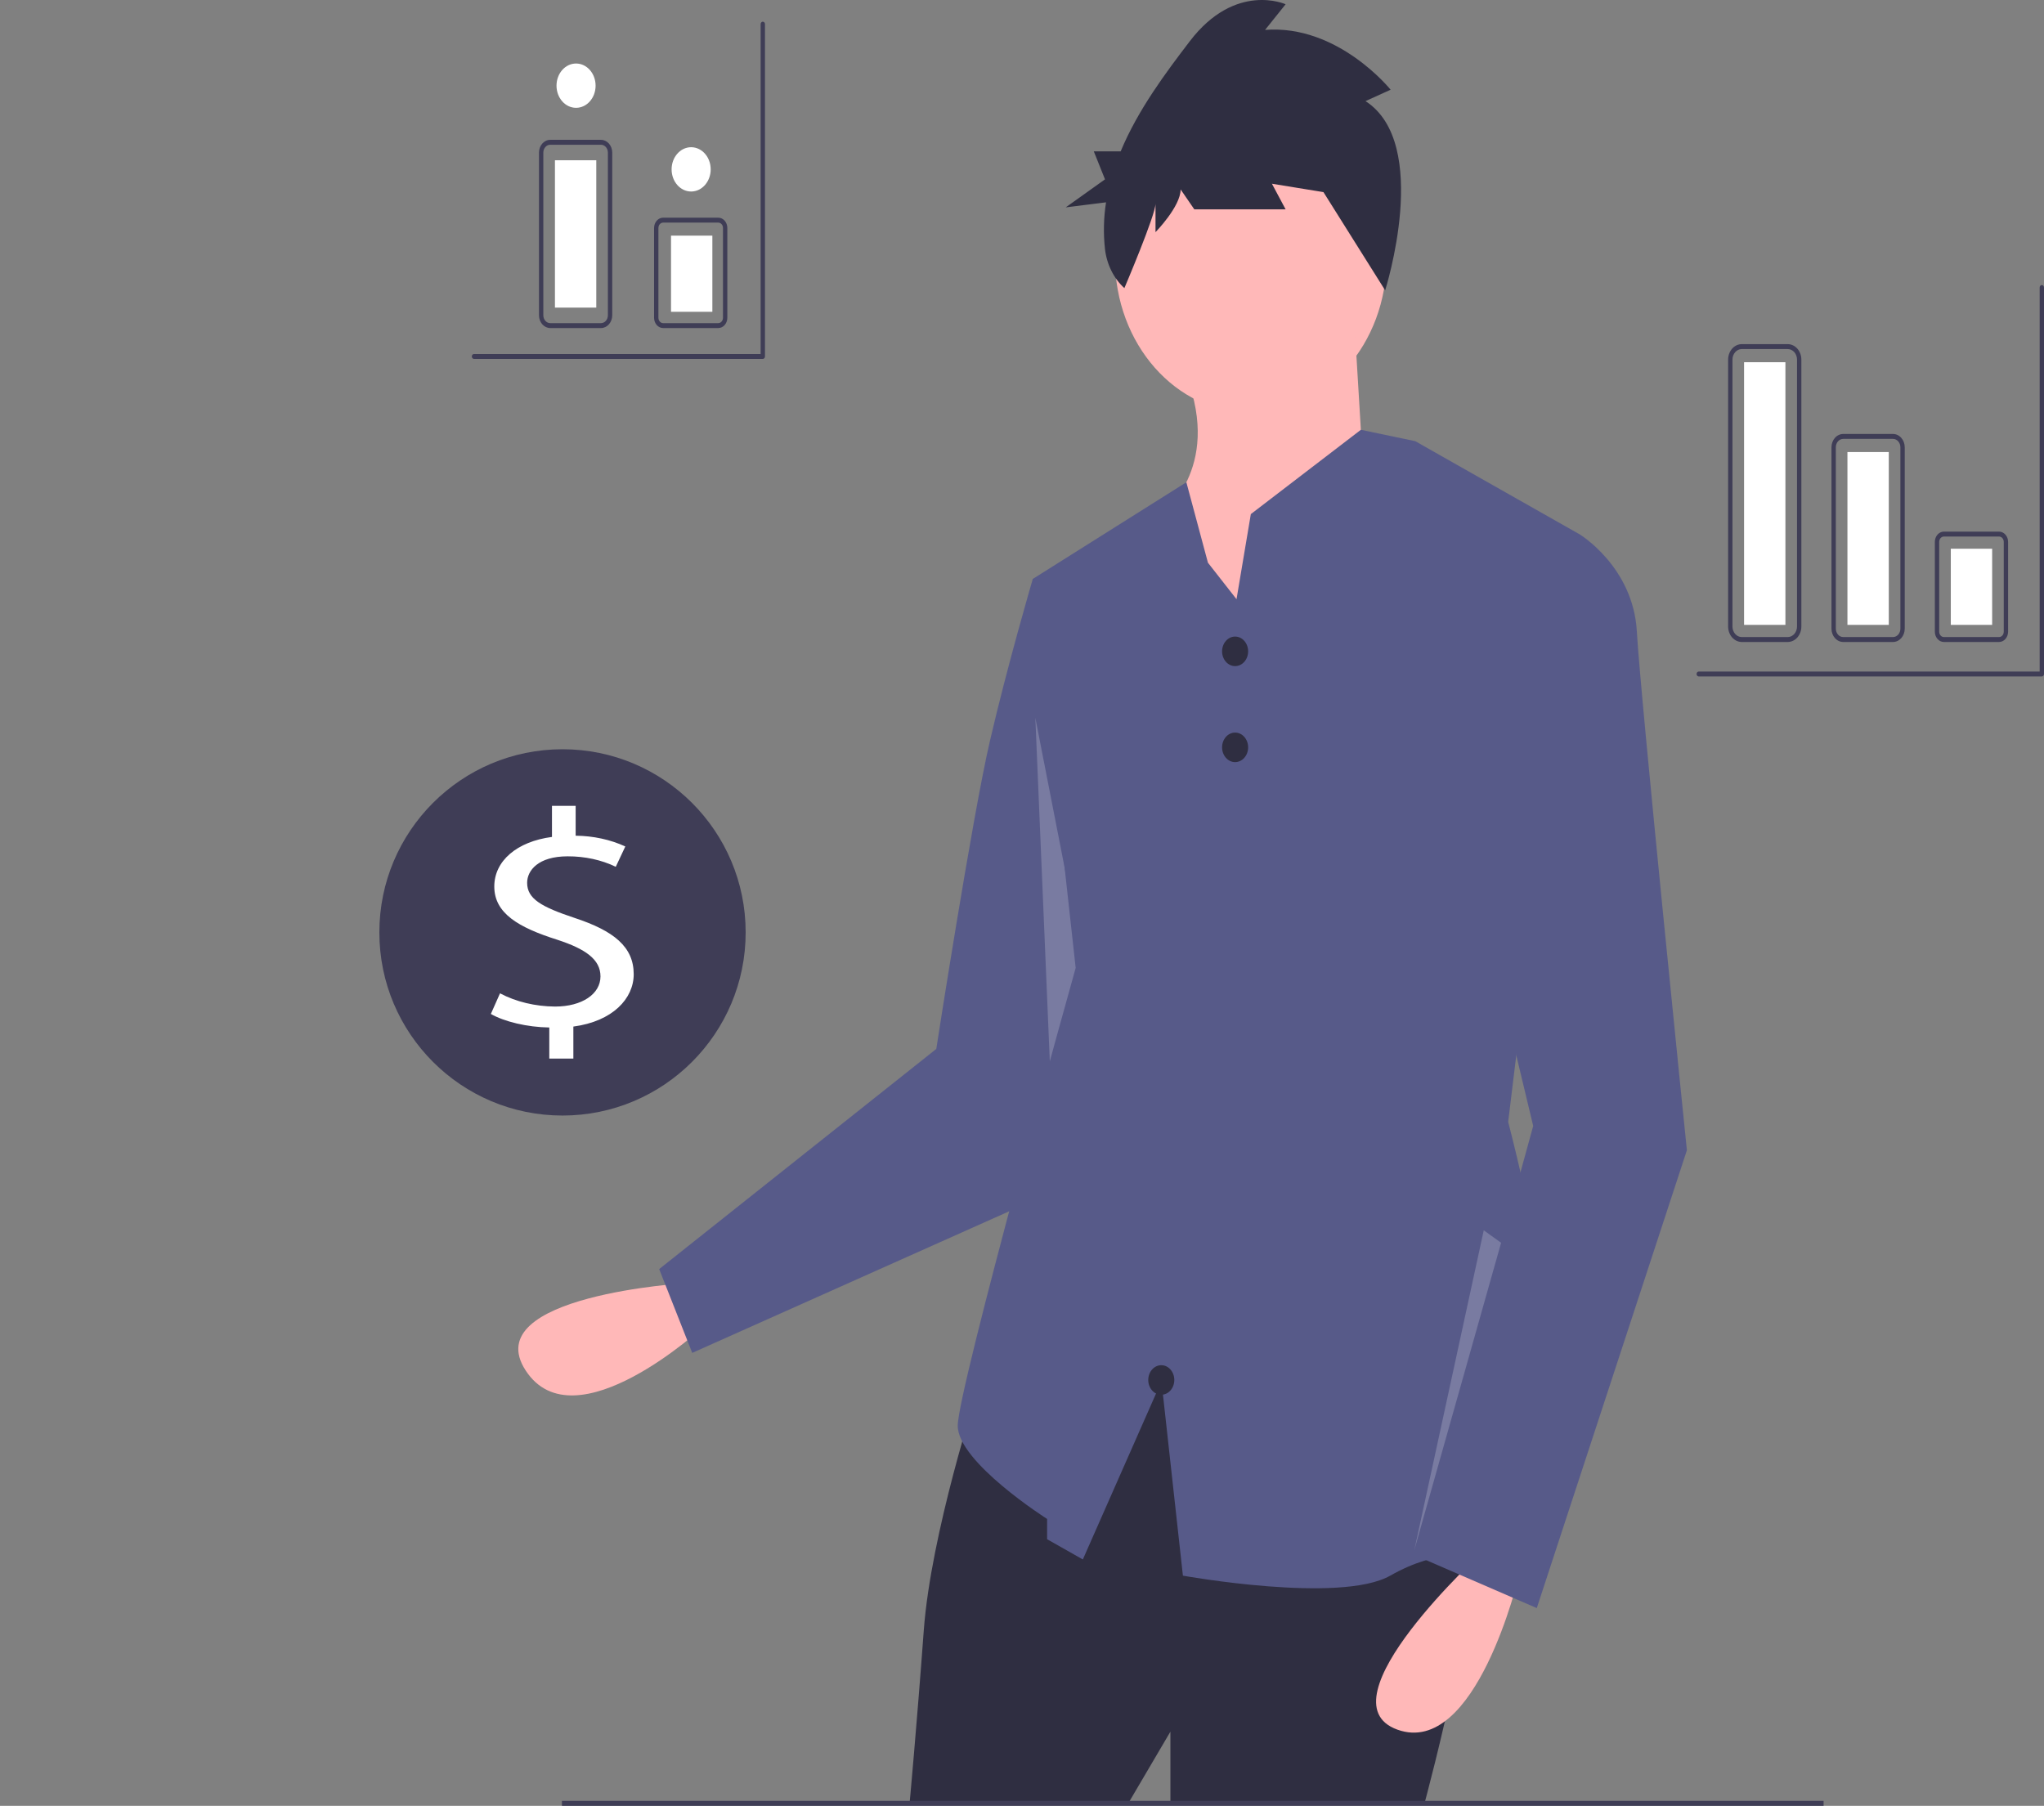 <svg width="558" height="493" viewBox="0 0 558 493" fill="none" xmlns="http://www.w3.org/2000/svg">
<rect x="0" y="0" width="558" height="493" fill="#808080" stroke="none"/>
<path d="M187.644 350.27C187.644 350.27 130.117 353.642 143.516 374.171C156.916 394.7 192.124 362.128 192.124 362.128L187.644 350.27Z" fill="#FFB8B8"/>
<path d="M293.656 154.734L281.947 158.053C281.947 158.053 275.116 181.282 270.238 202.299C265.359 223.316 255.601 286.366 255.601 286.366L179.952 346.467L188.975 369.348L289.753 324.322L312.196 224.422L293.656 154.734Z" fill="#575A89"/>
<path opacity="0.2" d="M282.639 195.966L287.003 299.569L277.896 330.371L304.573 308.194L282.639 195.966Z" fill="white"/>
<path d="M266.822 379.836C266.822 379.836 254.137 418.552 252.186 445.099C250.234 471.647 248.283 492.664 248.283 492.664H307.805L319.514 472.753V492.664H388.794C388.794 492.664 408.309 420.764 400.503 411.915C392.697 403.066 318.538 365.456 318.538 365.456L266.822 379.836Z" fill="#2F2E41"/>
<path d="M153.406 491.656H497.83V493H153.406V491.656Z" fill="#3F3D56"/>
<path d="M341.469 112.7C320.991 112.7 304.39 93.881 304.39 70.666C304.39 47.452 320.991 28.633 341.469 28.633C361.947 28.633 378.548 47.452 378.548 70.666C378.548 93.881 361.947 112.7 341.469 112.7Z" fill="#FFB8B8"/>
<path d="M369.766 88.365L372.694 137.036L335.614 193.449L317.075 140.354C317.075 140.354 333.663 128.186 323.905 102.745L369.766 88.365Z" fill="#FFB8B8"/>
<path d="M261.458 389.238C261.458 399.197 285.852 414.68 285.852 414.68V420.211L295.61 425.742L317.076 377.074L322.927 430.164C322.927 430.164 365.864 437.912 379.522 430.164C393.187 422.422 400.016 425.742 419.531 418C439.047 410.258 411.724 306.276 411.724 306.276L431.239 145.885L388.604 121.719L386.358 120.442L380.495 119.219L371.508 117.337L341.47 140.354L339.051 154.735L337.563 163.586L329.762 153.627L323.869 131.658L281.946 158.055L293.654 264.241C293.654 264.241 261.458 379.285 261.458 389.238Z" fill="#575A89"/>
<path d="M404.894 423.529C404.894 423.529 360.009 464.457 381.476 472.2C402.943 479.943 414.652 430.166 414.652 430.166L404.894 423.529Z" fill="#FFB8B8"/>
<path d="M421.482 148.097L431.24 145.885C431.24 145.885 445.877 154.734 446.852 172.433C447.828 190.131 460.513 314.02 460.513 314.02L419.531 439.016L386.354 424.636L418.555 307.383L394.161 205.617L421.482 148.097Z" fill="#575A89"/>
<path d="M337.178 181.854C335.213 181.854 333.621 180.048 333.621 177.822C333.621 175.595 335.213 173.789 337.178 173.789C339.142 173.789 340.735 175.595 340.735 177.822C340.735 180.048 339.142 181.854 337.178 181.854Z" fill="#2F2E41"/>
<path d="M337.178 208.063C335.213 208.063 333.621 206.257 333.621 204.03C333.621 201.804 335.213 199.998 337.178 199.998C339.142 199.998 340.735 201.804 340.735 204.03C340.735 206.257 339.142 208.063 337.178 208.063Z" fill="#2F2E41"/>
<path d="M317.022 380.772C315.058 380.772 313.465 378.967 313.465 376.74C313.465 374.513 315.058 372.708 317.022 372.708C318.987 372.708 320.579 374.513 320.579 376.74C320.579 378.967 318.987 380.772 317.022 380.772Z" fill="#2F2E41"/>
<path d="M372.775 27.605L379.629 24.494C379.629 24.494 365.297 6.607 345.357 8.163L350.965 1.163C350.965 1.163 337.257 -5.058 324.794 11.273C318.243 19.858 310.663 29.95 305.938 41.317H298.598L301.661 48.964L290.938 56.611L301.944 55.238C301.288 59.426 301.188 63.701 301.646 67.922C302.118 72.145 304.019 75.994 306.947 78.658C306.947 78.658 315.448 58.712 315.448 55.601V63.378C315.448 63.378 322.302 56.379 322.302 51.713L326.041 57.157H350.965L347.227 50.157L361.558 52.49L355.95 43.936L378.14 79.261C378.14 79.261 390.845 39.27 372.775 27.605Z" fill="#2F2E41"/>
<path d="M153.562 304.549C125.948 304.549 103.562 282.163 103.562 254.549C103.562 226.934 125.948 204.549 153.562 204.549C181.176 204.549 203.562 226.934 203.562 254.549C203.562 282.163 181.176 304.549 153.562 304.549Z" fill="#3F3D56"/>
<path d="M149.954 289V280.512C143.906 280.428 137.65 278.915 134 276.814L136.502 271.183C140.839 273.489 146.099 274.754 151.518 274.796C158.922 274.796 163.928 271.351 163.928 266.56C163.928 261.938 159.861 259.08 152.144 256.559C141.508 253.197 134.938 249.331 134.938 242.02C134.938 235.044 141.091 229.749 150.684 228.488V220H157.15V228.152C161.97 228.199 166.673 229.219 170.706 231.094L168.099 236.641C164.231 234.762 159.647 233.765 154.96 233.783C146.931 233.783 143.906 237.649 143.906 241.011C143.906 245.381 147.765 247.566 156.837 250.592C167.577 254.122 173 258.492 173 265.972C173 272.611 167.265 278.831 156.524 280.259V289H149.954Z" fill="white"/>
<path opacity="0.2" d="M409.794 339.284L386.085 423.242L405.055 335.879L409.794 339.284Z" fill="white"/>
<path d="M530.675 175.266H545.725C546.381 175.265 547.01 174.969 547.474 174.443C547.937 173.918 548.198 173.205 548.199 172.461V147.937C548.198 147.193 547.937 146.48 547.474 145.955C547.01 145.429 546.381 145.133 545.725 145.132H530.675C530.02 145.133 529.391 145.429 528.927 145.955C528.463 146.48 528.202 147.193 528.201 147.937V172.461C528.202 173.205 528.463 173.918 528.927 174.443C529.391 174.969 530.02 175.265 530.675 175.266ZM545.725 146.476C546.067 146.477 546.394 146.631 546.636 146.905C546.877 147.178 547.013 147.55 547.013 147.937V172.461C547.013 172.848 546.877 173.219 546.636 173.493C546.394 173.767 546.067 173.921 545.725 173.922H530.675C530.334 173.921 530.006 173.767 529.765 173.493C529.523 173.219 529.387 172.848 529.387 172.461V147.937C529.387 147.55 529.523 147.178 529.765 146.905C530.006 146.631 530.334 146.477 530.675 146.476H545.725Z" fill="#3F3D56"/>
<path d="M503.187 175.266H516.778C517.627 175.264 518.441 174.882 519.042 174.201C519.642 173.52 519.98 172.597 519.981 171.634V122.107C519.98 121.144 519.642 120.221 519.042 119.54C518.441 118.859 517.627 118.476 516.778 118.475H503.187C502.338 118.476 501.523 118.859 500.923 119.54C500.322 120.221 499.984 121.144 499.983 122.107V171.634C499.984 172.597 500.322 173.52 500.923 174.201C501.523 174.882 502.338 175.264 503.187 175.266ZM516.778 119.819C517.312 119.82 517.825 120.061 518.204 120.49C518.582 120.919 518.795 121.5 518.795 122.107V171.634C518.795 172.241 518.582 172.822 518.204 173.251C517.825 173.68 517.312 173.921 516.778 173.922H503.187C502.652 173.921 502.139 173.68 501.761 173.251C501.382 172.822 501.17 172.241 501.169 171.634V122.107C501.17 121.5 501.382 120.919 501.761 120.49C502.139 120.061 502.652 119.82 503.187 119.819L516.778 119.819Z" fill="#3F3D56"/>
<path d="M475.494 175.266H488.035C489.023 175.264 489.971 174.819 490.67 174.026C491.369 173.234 491.762 172.16 491.763 171.039V98.177C491.762 97.057 491.369 95.983 490.67 95.19C489.971 94.398 489.023 93.952 488.035 93.951H475.494C474.505 93.952 473.558 94.398 472.859 95.19C472.16 95.983 471.767 97.057 471.766 98.177V171.039C471.767 172.16 472.16 173.234 472.859 174.026C473.558 174.819 474.505 175.264 475.494 175.266ZM488.035 95.295C488.709 95.296 489.355 95.6 489.832 96.14C490.309 96.68 490.577 97.413 490.578 98.177V171.039C490.577 171.803 490.309 172.536 489.832 173.076C489.355 173.617 488.709 173.921 488.035 173.922H475.494C474.82 173.921 474.173 173.617 473.697 173.076C473.22 172.536 472.952 171.803 472.951 171.039V98.177C472.952 97.413 473.22 96.68 473.697 96.14C474.173 95.6 474.82 95.296 475.494 95.295H488.035Z" fill="#3F3D56"/>
<path d="M532.557 149.803H543.844V170.595H532.557V149.803Z" fill="white"/>
<path d="M504.339 123.412H515.626V170.595H504.339V123.412Z" fill="white"/>
<path d="M476.121 98.888H487.408V170.595H476.121V98.888Z" fill="white"/>
<path d="M129.397 97.983H208.241C208.319 97.983 208.396 97.966 208.468 97.932C208.54 97.898 208.605 97.849 208.66 97.786C208.715 97.724 208.759 97.65 208.789 97.568C208.819 97.487 208.834 97.399 208.834 97.311V6.588C208.834 6.41 208.772 6.239 208.66 6.113C208.549 5.987 208.398 5.916 208.241 5.916C208.084 5.916 207.933 5.987 207.822 6.113C207.711 6.239 207.648 6.41 207.648 6.588V96.639H129.397C129.24 96.639 129.089 96.71 128.978 96.836C128.867 96.962 128.804 97.133 128.804 97.311C128.804 97.489 128.867 97.66 128.978 97.786C129.089 97.912 129.24 97.983 129.397 97.983Z" fill="#3F3D56"/>
<path d="M463.743 184.674H557.407C557.485 184.674 557.562 184.657 557.634 184.623C557.706 184.589 557.771 184.54 557.826 184.477C557.881 184.415 557.925 184.341 557.955 184.259C557.985 184.178 558 184.09 558 184.002V78.494C558 78.316 557.938 78.145 557.826 78.019C557.715 77.893 557.564 77.822 557.407 77.822C557.25 77.822 557.099 77.893 556.988 78.019C556.877 78.145 556.814 78.316 556.814 78.494V183.33H463.743C463.586 183.33 463.435 183.401 463.324 183.527C463.213 183.653 463.15 183.824 463.15 184.002C463.15 184.18 463.213 184.351 463.324 184.477C463.435 184.603 463.586 184.674 463.743 184.674Z" fill="#3F3D56"/>
<path d="M181.032 89.561H196.082C196.738 89.56 197.367 89.264 197.83 88.739C198.294 88.213 198.555 87.5 198.556 86.756V62.232C198.555 61.488 198.294 60.776 197.83 60.25C197.367 59.724 196.738 59.428 196.082 59.427H181.032C180.376 59.428 179.747 59.724 179.284 60.25C178.82 60.776 178.559 61.489 178.558 62.232V86.756C178.559 87.5 178.82 88.213 179.284 88.738C179.747 89.264 180.376 89.56 181.032 89.561ZM196.082 60.772C196.423 60.772 196.751 60.926 196.992 61.2C197.234 61.474 197.37 61.845 197.37 62.232V86.756C197.37 87.144 197.234 87.515 196.992 87.788C196.751 88.062 196.423 88.216 196.082 88.217H181.032C180.691 88.216 180.363 88.062 180.122 87.788C179.88 87.515 179.744 87.143 179.744 86.756V62.232C179.744 61.845 179.88 61.474 180.122 61.2C180.363 60.926 180.691 60.772 181.032 60.772H196.082Z" fill="#3F3D56"/>
<path d="M150.212 89.561H164.064C164.879 89.56 165.66 89.192 166.236 88.539C166.812 87.886 167.136 87.001 167.137 86.077V41.657C167.136 40.733 166.812 39.848 166.236 39.194C165.66 38.541 164.879 38.174 164.064 38.173H150.212C149.397 38.174 148.616 38.541 148.04 39.194C147.464 39.848 147.14 40.733 147.139 41.657V86.077C147.14 87.001 147.464 87.886 148.04 88.539C148.616 89.192 149.397 89.56 150.212 89.561ZM164.064 39.517C164.564 39.518 165.044 39.743 165.398 40.144C165.752 40.545 165.951 41.089 165.951 41.657V86.077C165.951 86.644 165.752 87.188 165.398 87.589C165.044 87.99 164.564 88.216 164.064 88.217H150.212C149.712 88.216 149.232 87.99 148.878 87.589C148.524 87.188 148.325 86.644 148.325 86.077V41.657C148.325 41.089 148.524 40.545 148.878 40.144C149.232 39.743 149.712 39.518 150.212 39.517H164.064Z" fill="#3F3D56"/>
<path d="M183.184 64.331H194.471V85.123H183.184V64.331Z" fill="white"/>
<path d="M151.495 43.752H162.782V83.982H151.495V43.752Z" fill="white"/>
<path d="M188.678 52.285C185.732 52.285 183.343 49.578 183.343 46.237C183.343 42.897 185.732 40.189 188.678 40.189C191.625 40.189 194.014 42.897 194.014 46.237C194.014 49.578 191.625 52.285 188.678 52.285Z" fill="white"/>
<path d="M157.259 29.437C154.313 29.437 151.924 26.729 151.924 23.389C151.924 20.048 154.313 17.34 157.259 17.34C160.206 17.34 162.595 20.048 162.595 23.389C162.595 26.729 160.206 29.437 157.259 29.437Z" fill="white"/>
</svg>
